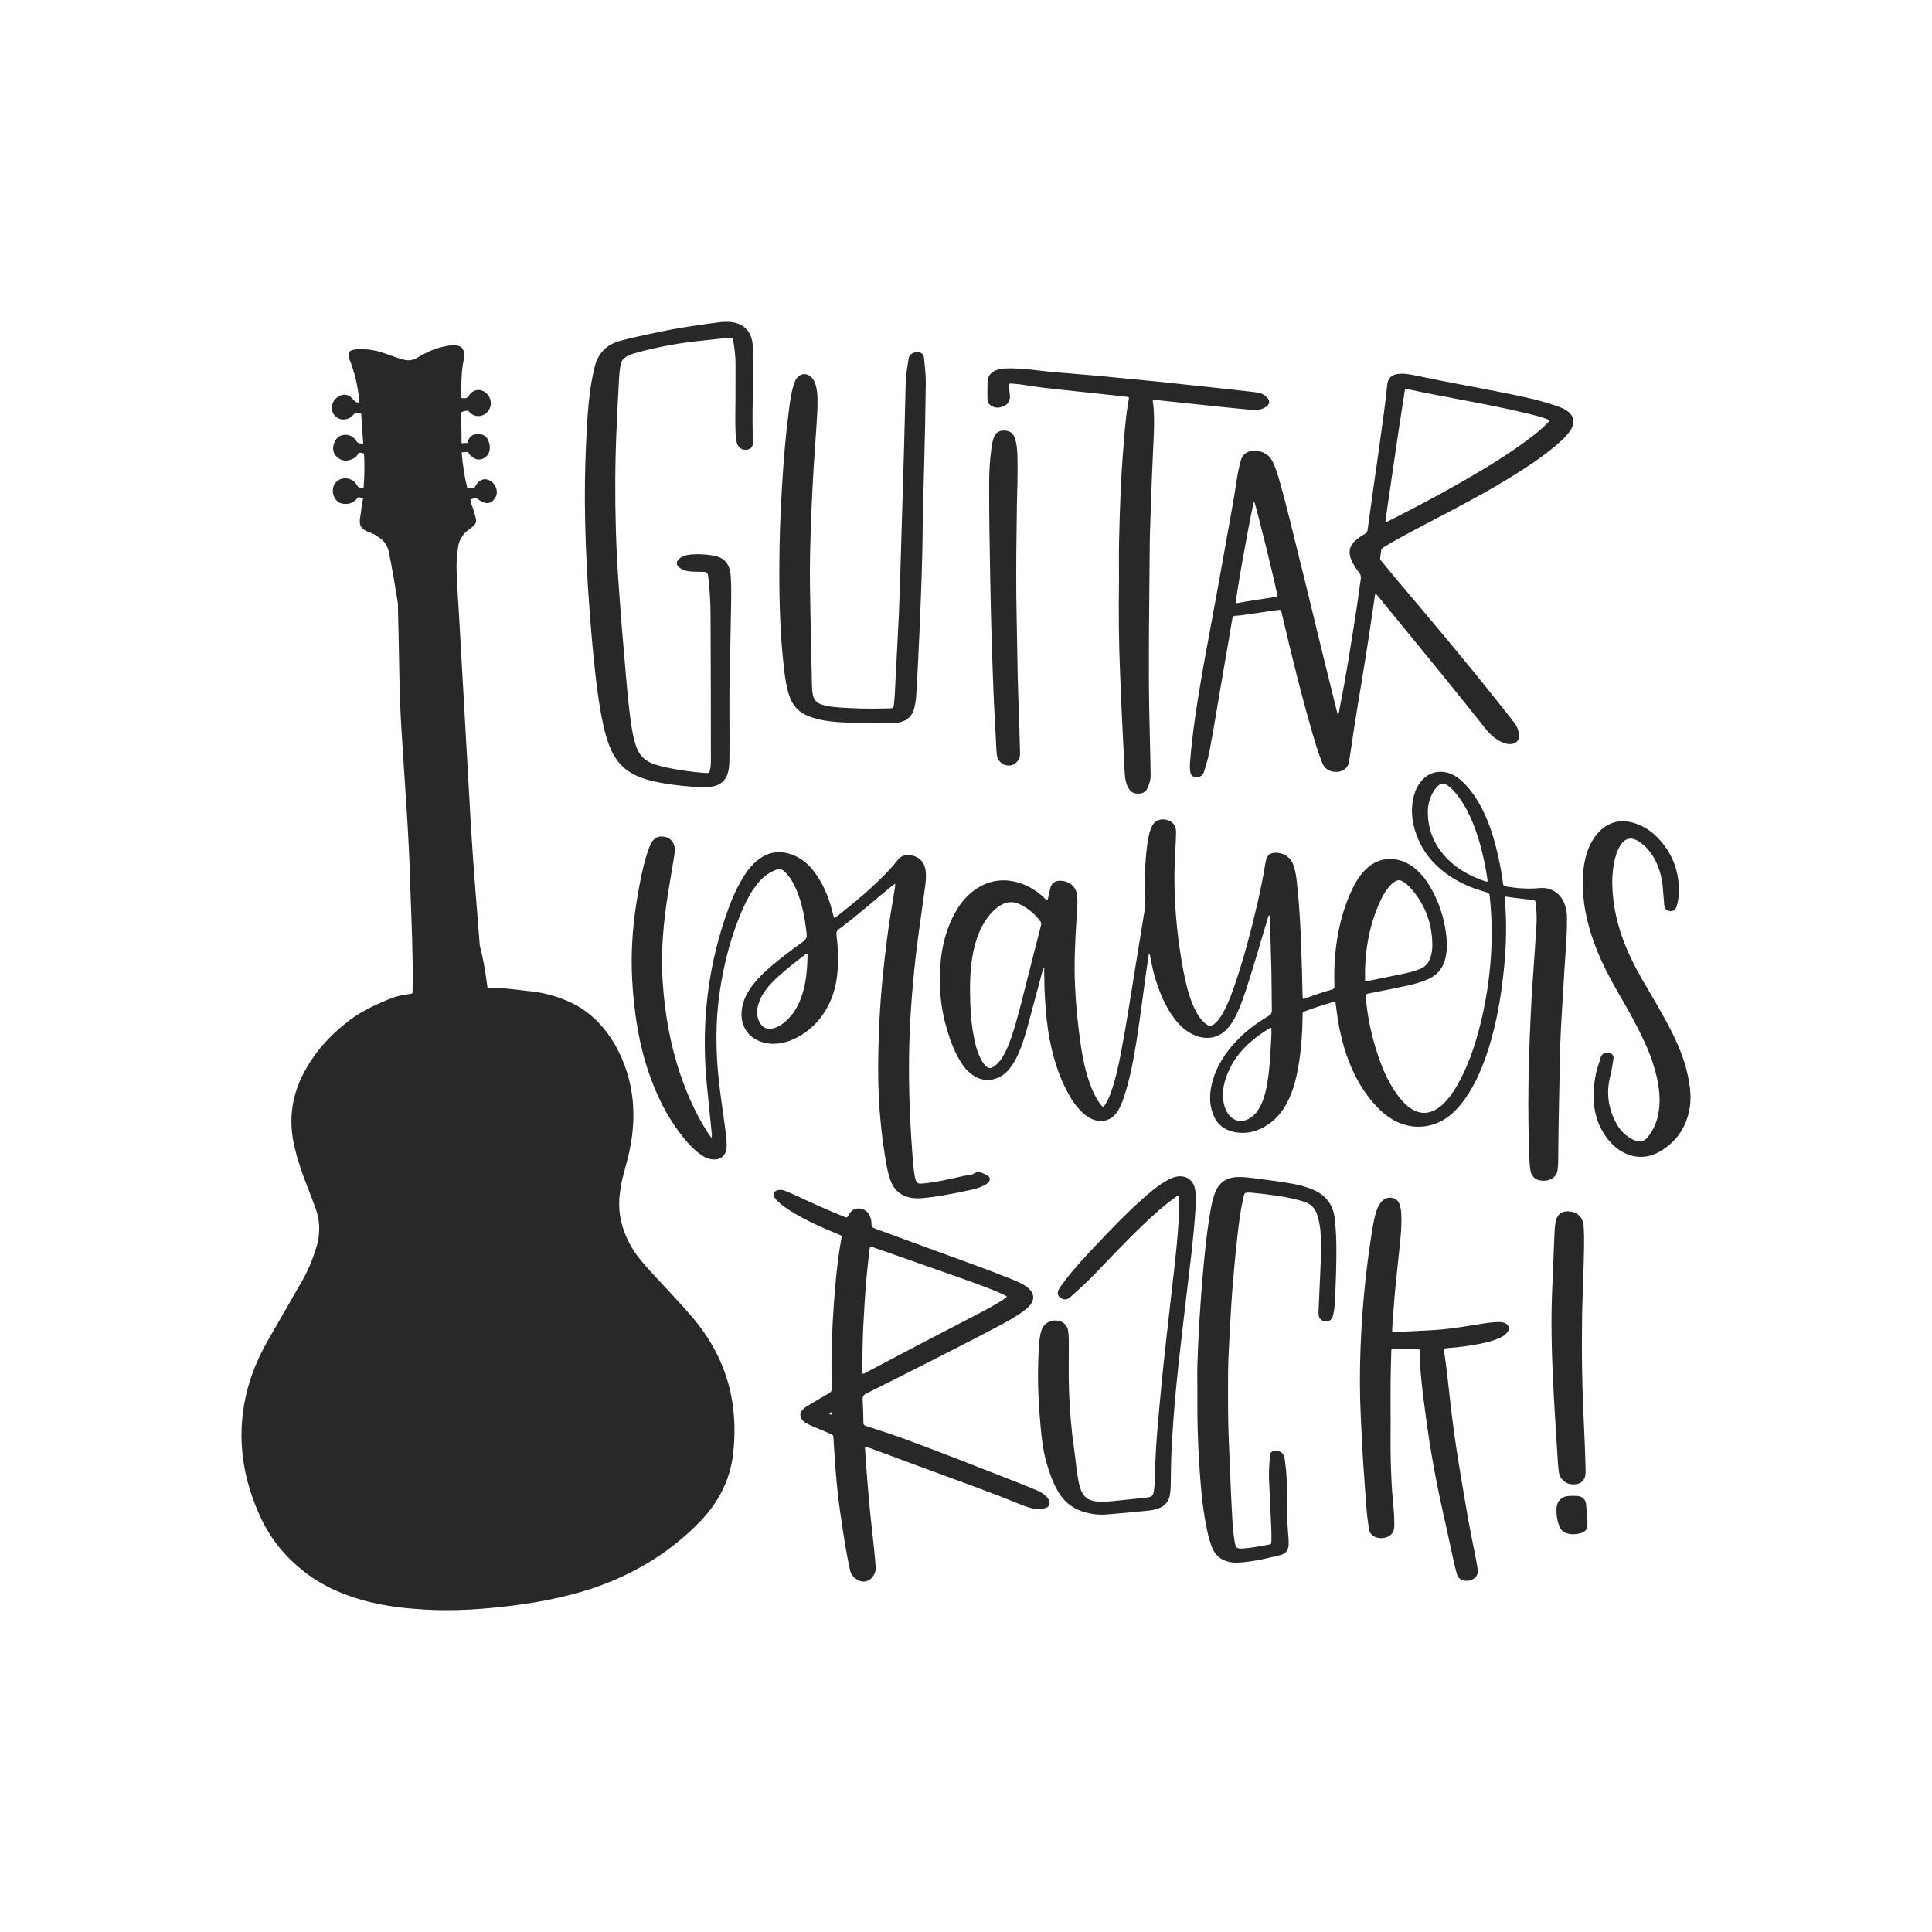 <?xml version="1.0" encoding="utf-8"?>
<!-- Generator: Adobe Illustrator 23.0.1, SVG Export Plug-In . SVG Version: 6.00 Build 0)  -->
<svg version="1.1" id="Calque_1" xmlns="http://www.w3.org/2000/svg" xmlns:xlink="http://www.w3.org/1999/xlink" x="0px" y="0px"
	 viewBox="0 0 432 432" style="enable-background:new 0 0 432 432;" xml:space="preserve">
<style type="text/css">
	.st0{fill:#282828;}
	.st1{fill:#BF9C63;}
	.st2{fill:#C74E26;}
	.st3{fill:#036838;}
	.st4{fill:#9E1D28;}
	.st5{fill:#B3C66B;}
	.st6{fill:#C9678F;}
	.st7{fill:#6B4319;}
	.st8{fill:#DEAC57;}
	.st9{fill:#BF762C;}
	.st10{fill:#FBD66C;}
	.st11{fill:#B0BA87;}
	.st12{fill:#F29188;}
	.st13{fill:#746357;}
	.st14{fill:#7E8C66;}
	.st15{fill:#6493A8;}
	.st16{fill:#362317;}
	.st17{fill:#544841;}
	.st18{fill:#162640;}
	.st19{fill:#8FB368;}
	.st20{fill:#F2ACA5;}
	.st21{fill:#B68C57;}
	.st22{fill:#D5A8B2;}
	.st23{fill:#B6C8A3;}
	.st24{fill:#E0D8D1;}
	.st25{fill:#3C628E;}
	.st26{fill:#C7D2D8;}
	.st27{fill:#7D95B2;}
	.st28{fill:#B4B4B4;}
	.st29{fill:#9EAE87;}
	.st30{fill:#634E42;}
	.st31{fill:#EBCCD2;}
	.st32{fill:none;}
	.st33{fill:#C78140;}
	.st34{fill:#C69C6D;}
	.st35{fill:#A67C52;}
	.st36{fill:#A67D52;}
	.st37{fill:#827270;}
	.st38{fill:#499E49;}
	.st39{fill:#FBB959;}
	.st40{fill:#4D4D4D;}
	.st41{fill:#BA2314;}
	.st42{fill:#EB9BAB;}
	.st43{fill:#ABB9CE;}
	.st44{fill:#6595AA;}
	.st45{fill:#3E6689;}
	.st46{fill:#C0864D;}
	.st47{fill:#333333;}
	.st48{fill:#B5CCD8;}
	.st49{fill:#A6C882;}
	.st50{fill:#5E9581;}
	.st51{fill:#E3691E;}
	.st52{fill:#C75C1A;}
	.st53{fill:#DD852D;}
	.st54{fill:#A29E35;}
	.st55{fill:#AA4A3A;}
	.st56{fill:#C1272D;}
	.st57{fill:#E6E6E6;}
	.st58{fill:#FBB03B;}
	.st59{fill:#DFEBF2;}
	.st60{fill:#C0BA63;}
</style>
<g>
	<g>
		<g>
			<path class="st0" d="M336.602,200.477c-0.18,0.28-0.108,0.515-0.09,0.737c0.4,5.008,0.307,10.013-0.184,15.007
				c-0.709,7.209-1.942,14.315-4.483,21.135c-1.262,3.386-2.839,6.613-5.106,9.461c-0.792,0.995-1.664,1.911-2.669,2.695
				c-3.75,2.922-8.624,3.232-12.707,0.796c-1.699-1.014-3.131-2.339-4.413-3.838c-2.408-2.813-4.144-6.012-5.45-9.456
				c-1.374-3.626-2.18-7.39-2.661-11.229c-0.074-0.593-0.154-1.186-0.228-1.758c-0.297-0.084-0.513,0.025-0.727,0.087
				c-1.99,0.577-3.963,1.209-5.903,1.939c-0.823,0.309-0.703,0.262-0.713,1.048c-0.052,4.007-0.335,7.994-1.054,11.943
				c-0.403,2.216-0.97,4.384-1.897,6.443c-1.046,2.324-2.477,4.358-4.591,5.834c-2.342,1.635-4.921,2.367-7.767,1.791
				c-2.32-0.469-3.939-1.831-4.757-4.07c-0.884-2.42-0.759-4.867-0.074-7.304c0.999-3.552,2.976-6.529,5.512-9.154
				c2.074-2.147,4.47-3.895,7.022-5.424c0.538-0.323,0.736-0.67,0.724-1.295c-0.055-2.793-0.026-5.587-0.089-8.38
				c-0.09-4.03-0.231-8.059-0.358-12.088c-0.008-0.245,0.059-0.518-0.176-0.767c-0.192,0.245-0.231,0.524-0.311,0.786
				c-1.665,5.449-3.182,10.943-4.991,16.349c-0.557,1.666-1.149,3.318-1.894,4.911c-0.514,1.1-1.121,2.142-1.903,3.076
				c-1.745,2.085-4.151,2.804-6.76,2.007c-1.728-0.528-3.136-1.552-4.351-2.861c-1.164-1.255-2.086-2.677-2.871-4.192
				c-1.751-3.38-2.81-6.984-3.48-10.715c-0.045-0.25-0.025-0.52-0.294-0.808c-0.192,1.265-0.383,2.459-0.552,3.656
				c-0.761,5.387-1.397,10.791-2.27,16.161c-0.702,4.319-1.491,8.622-2.93,12.773c-0.312,0.899-0.676,1.775-1.174,2.59
				c-1.314,2.153-3.597,2.858-5.902,1.817c-1.015-0.458-1.85-1.161-2.602-1.967c-1.389-1.489-2.415-3.221-3.31-5.034
				c-1.655-3.354-2.696-6.909-3.425-10.563c-0.615-3.083-0.889-6.206-1.082-9.34c-0.14-2.272-0.156-4.545-0.187-6.828
				c-0.318,0.032-0.268,0.285-0.314,0.457c-1.149,4.28-2.281,8.565-3.444,12.841c-0.552,2.028-1.189,4.031-2.05,5.954
				c-0.531,1.187-1.146,2.325-1.984,3.328c-0.969,1.157-2.143,2.004-3.645,2.319c-1.776,0.372-3.367-0.068-4.795-1.147
				c-1.121-0.847-1.96-1.943-2.665-3.143c-1.366-2.325-2.268-4.838-2.997-7.425c-1.256-4.456-1.66-8.999-1.336-13.599
				c0.266-3.786,1.074-7.458,2.764-10.891c1.159-2.353,2.637-4.466,4.782-6.034c3.272-2.392,6.833-2.858,10.64-1.52
				c1.876,0.659,3.497,1.739,4.959,3.074c0.23,0.21,0.414,0.479,0.724,0.618c0.215-0.144,0.225-0.381,0.273-0.593
				c0.134-0.589,0.266-1.178,0.384-1.77c0.29-1.447,1.055-2.051,2.542-1.97c1.484,0.08,3.311,1.063,3.53,3.275
				c0.183,1.851-0.03,3.682-0.147,5.518c-0.309,4.858-0.539,9.714-0.324,14.587c0.197,4.463,0.64,8.898,1.288,13.314
				c0.46,3.137,1.11,6.232,2.24,9.209c0.441,1.161,0.978,2.274,1.642,3.323c0.2,0.316,0.415,0.625,0.654,0.911
				c0.423,0.506,0.51,0.501,0.882-0.043c0.573-0.838,0.963-1.768,1.304-2.718c1.024-2.853,1.667-5.806,2.239-8.774
				c1.259-6.53,2.229-13.108,3.308-19.669c0.659-4.005,1.293-8.013,1.956-12.017c0.1-0.601,0.149-1.198,0.131-1.804
				c-0.072-2.419-0.111-4.839,0.007-7.256c0.128-2.616,0.303-5.23,0.827-7.806c0.161-0.792,0.377-1.569,0.744-2.292
				c0.611-1.203,1.797-1.713,3.213-1.399c1.302,0.289,2.136,1.227,2.152,2.552c0.015,1.179-0.063,2.36-0.11,3.539
				c-0.079,1.985-0.223,3.97-0.239,5.955c-0.054,6.608,0.514,13.168,1.63,19.682c0.448,2.612,0.95,5.208,1.767,7.733
				c0.409,1.262,0.915,2.485,1.555,3.648c0.503,0.915,1.103,1.76,1.918,2.425c0.83,0.677,1.408,0.664,2.224-0.03
				c0.668-0.567,1.145-1.289,1.584-2.036c1.011-1.721,1.75-3.564,2.414-5.438c2.188-6.166,3.859-12.48,5.348-18.844
				c0.754-3.222,1.404-6.464,1.94-9.73c0.26-1.588,1.092-2.235,2.707-2.061c1.69,0.181,2.885,1.07,3.489,2.688
				c0.498,1.334,0.671,2.738,0.823,4.139c0.509,4.667,0.775,9.351,0.936,14.043c0.13,3.769,0.252,7.539,0.322,11.31
				c0.003,0.143,0.022,0.285,0.033,0.413c0.227,0.142,0.405,0.015,0.588-0.053c1.942-0.722,3.895-1.416,5.896-1.957
				c0.477-0.129,0.621-0.349,0.603-0.847c-0.133-3.577,0.05-7.138,0.638-10.672c0.626-3.765,1.649-7.412,3.299-10.865
				c0.748-1.565,1.631-3.046,2.852-4.3c1.746-1.793,3.838-2.71,6.366-2.486c1.835,0.162,3.438,0.897,4.849,2.066
				c1.624,1.345,2.831,3.028,3.823,4.86c1.962,3.621,3.059,7.502,3.304,11.615c0.072,1.213-0.053,2.417-0.321,3.602
				c-0.482,2.133-1.714,3.674-3.699,4.604c-1.601,0.75-3.297,1.204-5.015,1.569c-2.758,0.587-5.52,1.15-8.289,1.682
				c-0.943,0.181-0.845,0.25-0.777,1.072c0.311,3.772,1.058,7.46,2.153,11.08c0.861,2.844,1.902,5.614,3.372,8.208
				c0.755,1.332,1.622,2.584,2.641,3.729c0.655,0.736,1.393,1.375,2.245,1.875c1.715,1.005,3.443,1.011,5.17,0.043
				c1.227-0.687,2.201-1.665,3.054-2.766c1.33-1.716,2.376-3.602,3.285-5.567c2.005-4.334,3.32-8.889,4.313-13.544
				c0.908-4.256,1.492-8.558,1.755-12.903c0.263-4.35,0.144-8.69-0.31-13.024c-0.051-0.489-0.24-0.684-0.698-0.804
				c-2.717-0.713-5.295-1.771-7.678-3.267c-4.021-2.525-6.92-5.955-8.313-10.547c-0.774-2.551-0.96-5.143-0.263-7.75
				c0.285-1.065,0.732-2.059,1.387-2.954c1.617-2.21,4.187-2.975,6.747-2.005c1.125,0.426,2.074,1.118,2.921,1.958
				c1.819,1.805,3.202,3.918,4.341,6.199c1.736,3.477,2.78,7.183,3.596,10.962c0.371,1.716,0.683,3.443,0.912,5.185
				c0.108,0.818,0.118,0.832,0.918,0.965c2.396,0.398,4.806,0.556,7.229,0.325c2.532-0.242,4.688,1.059,5.601,3.422
				c0.376,0.975,0.57,1.989,0.584,3.037c0.036,2.68-0.128,5.351-0.322,8.021c-0.162,2.238-0.293,4.477-0.429,6.717
				c-0.208,3.446-0.426,6.891-0.606,10.338c-0.105,2.012-0.169,4.027-0.208,6.042c-0.151,7.688-0.351,15.375-0.391,23.064
				c-0.004,0.779-0.048,1.553-0.135,2.327c-0.114,1.007-0.647,1.697-1.553,2.122c-0.787,0.37-1.612,0.437-2.448,0.261
				c-1.199-0.251-1.86-1.005-2.076-2.243c-0.243-1.397-0.223-2.813-0.278-4.218c-0.275-6.938-0.242-13.878-0.037-20.817
				c0.096-3.251,0.221-6.502,0.377-9.751c0.139-2.902,0.297-5.803,0.519-8.7c0.299-3.901,0.524-7.806,0.773-11.71
				c0.099-1.557-0.029-3.106-0.177-4.655c-0.036-0.383-0.2-0.551-0.586-0.592c-1.431-0.154-2.86-0.327-4.288-0.503
				C337.865,200.667,337.22,200.565,336.602,200.477z M216.903,221.62c0.019,3.199,0.167,6.388,0.72,9.545
				c0.334,1.904,0.77,3.779,1.642,5.523c0.337,0.674,0.739,1.3,1.311,1.805c0.417,0.368,0.861,0.425,1.352,0.166
				c0.36-0.189,0.68-0.432,0.973-0.711c0.654-0.621,1.159-1.355,1.591-2.14c0.739-1.341,1.287-2.764,1.768-4.213
				c1.189-3.581,2.066-7.248,2.997-10.9c1.159-4.544,2.308-9.091,3.473-13.633c0.106-0.412,0.138-0.757-0.149-1.127
				c-1.255-1.624-2.774-2.91-4.645-3.774c-1.451-0.67-2.841-0.559-4.202,0.256c-1.132,0.678-2.037,1.592-2.82,2.637
				c-1.418,1.894-2.336,4.024-2.938,6.297C217.087,214.717,216.886,218.158,216.903,221.62z M305.295,219.4
				c0.164-0.008,0.309,0.002,0.447-0.026c2.677-0.543,5.353-1.087,8.028-1.639c1.268-0.262,2.523-0.567,3.727-1.06
				c1.199-0.491,1.974-1.355,2.359-2.583c0.277-0.885,0.422-1.794,0.419-2.718c-0.015-4.893-1.621-9.186-4.892-12.839
				c-0.5-0.559-1.077-1.035-1.719-1.432c-0.608-0.376-1.187-0.351-1.78,0.028c-0.566,0.362-1.031,0.829-1.447,1.347
				c-0.744,0.925-1.32,1.955-1.814,3.029c-2.561,5.572-3.507,11.46-3.402,17.55C305.223,219.165,305.267,219.274,305.295,219.4z
				 M332.574,197.091c0.112-0.125,0.05-0.266,0.03-0.404c-0.629-4.248-1.596-8.411-3.166-12.418
				c-0.811-2.069-1.81-4.039-3.115-5.844c-0.625-0.864-1.29-1.693-2.1-2.394c-1.354-1.172-2.211-1.076-3.305,0.368
				c-0.314,0.414-0.577,0.859-0.796,1.33c-0.54,1.162-0.84,2.39-0.851,3.668c-0.034,3.916,1.3,7.322,3.942,10.2
				c2.455,2.674,5.544,4.343,8.944,5.49C332.291,197.13,332.432,197.171,332.574,197.091z M284.289,229.835
				c-0.294-0.033-0.425,0.095-0.567,0.181c-1.597,0.978-3.117,2.063-4.499,3.331c-2.241,2.056-3.956,4.473-4.989,7.347
				c-0.569,1.584-0.895,3.213-0.747,4.906c0.109,1.247,0.411,2.438,1.146,3.48c1.102,1.562,2.863,1.987,4.564,1.108
				c0.702-0.363,1.28-0.871,1.76-1.495c0.655-0.852,1.125-1.799,1.487-2.807c0.823-2.293,1.123-4.687,1.372-7.09
				c0.249-2.403,0.308-4.819,0.468-7.227C284.322,231.001,284.289,230.429,284.289,229.835z"/>
			<path class="st0" d="M200.139,197.586c-0.33,0.25-0.583,0.429-0.822,0.625c-3.485,2.835-6.846,5.82-10.417,8.55
				c-0.389,0.297-0.75,0.642-1.172,0.883c-0.652,0.373-0.769,0.88-0.673,1.586c0.295,2.172,0.368,4.361,0.298,6.551
				c-0.086,2.665-0.5,5.27-1.544,7.744c-1.604,3.8-4.169,6.731-7.876,8.603c-1.588,0.802-3.271,1.263-5.064,1.265
				c-0.961,0.001-1.89-0.168-2.791-0.493c-3.178-1.145-4.591-3.948-4.214-7.106c0.257-2.152,1.245-3.993,2.555-5.677
				c1.137-1.461,2.474-2.73,3.874-3.933c2.317-1.991,4.757-3.828,7.238-5.605c0.683-0.489,0.934-0.95,0.835-1.835
				c-0.326-2.9-0.806-5.755-1.798-8.508c-0.548-1.522-1.19-3.005-2.191-4.29c-1.382-1.776-1.97-2.057-4.163-0.836
				c-1.538,0.856-2.679,2.165-3.673,3.598c-1.205,1.736-2.102,3.638-2.911,5.579c-2.341,5.611-3.804,11.461-4.692,17.464
				c-0.98,6.624-0.918,13.255-0.203,19.898c0.361,3.35,0.882,6.677,1.329,10.014c0.206,1.539,0.44,3.076,0.421,4.637
				c-0.025,2.077-1.378,3.211-3.453,2.91c-0.822-0.119-1.535-0.475-2.203-0.937c-1.265-0.875-2.347-1.947-3.343-3.111
				c-3.545-4.143-6.063-8.866-7.941-13.962c-1.721-4.669-2.806-9.482-3.464-14.404c-0.555-4.144-0.856-8.302-0.827-12.485
				c0.035-4.995,0.584-9.938,1.458-14.849c0.519-2.918,1.088-5.827,1.997-8.655c0.247-0.767,0.509-1.531,0.889-2.244
				c0.653-1.228,1.59-1.695,2.921-1.472c1.292,0.216,2.159,1.103,2.337,2.422c0.114,0.84-0.071,1.665-0.2,2.487
				c-0.549,3.496-1.202,6.975-1.691,10.482c-0.798,5.72-1.162,11.456-0.775,17.225c0.482,7.183,1.741,14.223,4.114,21.033
				c1.509,4.332,3.379,8.505,5.868,12.379c0.26,0.405,0.54,0.797,0.895,1.318c0.143-0.386,0.114-0.636,0.09-0.873
				c-0.355-3.58-0.716-7.159-1.076-10.738c-1.397-13.892,0.167-27.412,5.105-40.504c0.876-2.322,1.956-4.547,3.293-6.642
				c0.811-1.271,1.768-2.414,2.953-3.358c2.373-1.891,4.987-2.245,7.796-1.179c1.936,0.735,3.476,2.017,4.729,3.646
				c1.98,2.574,3.214,5.503,4.052,8.616c0.163,0.604,0.309,1.213,0.452,1.778c0.231,0.097,0.337-0.019,0.444-0.102
				c4.275-3.33,8.437-6.789,12.129-10.775c0.567-0.612,1.108-1.252,1.611-1.917c0.913-1.206,2.134-1.418,3.478-1.053
				c1.591,0.432,2.53,1.505,2.817,3.151c0.227,1.301,0.07,2.593-0.098,3.872c-0.565,4.308-1.224,8.603-1.773,12.913
				c-0.469,3.682-0.829,7.377-1.135,11.077c-0.617,7.469-0.81,14.949-0.609,22.437c0.107,3.998,0.301,7.995,0.592,11.986
				c0.144,1.981,0.248,3.963,0.562,5.927c0.069,0.428,0.185,0.841,0.318,1.253c0.166,0.516,0.5,0.729,1.036,0.712
				c1.04-0.032,2.06-0.221,3.084-0.372c2.821-0.416,5.564-1.223,8.378-1.676c0.111-0.018,0.233-0.047,0.322-0.111
				c1.221-0.886,2.26-0.126,3.271,0.423c0.563,0.305,0.546,1.006,0.094,1.493c-0.239,0.258-0.552,0.41-0.854,0.578
				c-1.304,0.728-2.748,1.008-4.186,1.304c-3.242,0.667-6.483,1.333-9.791,1.607c-0.928,0.077-1.844,0.048-2.749-0.15
				c-1.935-0.422-3.313-1.532-4.099-3.364c-0.63-1.468-0.929-3.023-1.196-4.583c-0.829-4.827-1.368-9.685-1.611-14.578
				c-0.219-4.405-0.16-8.807-0.009-13.211c0.065-1.899,0.137-3.798,0.254-5.694c0.227-3.676,0.547-7.344,0.954-11.005
				c0.363-3.261,0.773-6.515,1.262-9.758c0.347-2.304,0.741-4.601,1.119-6.9C200.128,198.353,200.222,198.048,200.139,197.586z
				 M180.589,213.216c-0.375,0.037-0.513,0.196-0.669,0.315c-1.579,1.205-3.141,2.433-4.651,3.725
				c-1.117,0.955-2.212,1.934-3.187,3.036c-1.155,1.306-2.102,2.733-2.565,4.445c-0.343,1.269-0.324,2.508,0.251,3.701
				c0.678,1.408,1.889,1.923,3.36,1.441c1.115-0.366,2.058-1.022,2.896-1.831c1.415-1.366,2.38-3.016,3.063-4.849
				c0.812-2.176,1.18-4.441,1.359-6.742C180.528,215.403,180.542,214.343,180.589,213.216z"/>
			<path class="st0" d="M360.504,197.652c0.102,4.892,1.192,9.571,3.062,14.081c1.182,2.85,2.619,5.569,4.179,8.228
				c2.126,3.623,4.297,7.223,6.166,10.99c1.5,3.024,2.773,6.137,3.474,9.454c0.502,2.374,0.827,4.773,0.45,7.197
				c-0.685,4.401-2.975,7.783-6.833,9.961c-4.092,2.31-8.34,0.763-10.94-2.19c-2.352-2.672-3.573-5.863-3.71-9.454
				c-0.087-2.263,0.147-4.478,0.707-6.67c0.235-0.919,0.604-1.792,0.816-2.723c0.219-0.96,1.3-1.389,2.217-1.004
				c0.52,0.218,0.788,0.593,0.686,1.154c-0.226,1.244-0.336,2.506-0.667,3.735c-1.057,3.921-0.525,7.638,1.516,11.145
				c0.757,1.301,1.806,2.308,3.103,3.055c0.346,0.199,0.725,0.357,1.107,0.475c0.965,0.299,1.795,0.123,2.482-0.69
				c1.476-1.748,2.28-3.771,2.6-6.017c0.46-3.234-0.087-6.362-0.958-9.458c-0.578-2.055-1.353-4.034-2.255-5.968
				c-1.326-2.844-2.776-5.622-4.351-8.338c-2.165-3.734-4.333-7.474-5.998-11.467c-2.031-4.87-3.364-9.909-3.443-15.229
				c-0.038-2.61,0.209-5.172,1.075-7.652c0.421-1.205,1.01-2.32,1.77-3.344c2.212-2.983,5.322-3.976,8.858-2.823
				c2.222,0.725,4.054,2.048,5.581,3.784c3.014,3.425,4.394,7.44,4.171,11.994c-0.045,0.918-0.173,1.834-0.448,2.719
				c-0.262,0.844-0.717,1.176-1.501,1.117c-0.762-0.058-1.209-0.494-1.291-1.355c-0.134-1.403-0.203-2.813-0.35-4.215
				c-0.218-2.077-0.751-4.072-1.729-5.931c-0.705-1.34-1.619-2.516-2.794-3.478c-2.416-1.979-4.189-1.558-5.475,1.304
				c-0.571,1.271-0.856,2.623-1.046,3.994C360.57,195.231,360.488,196.437,360.504,197.652z"/>
		</g>
		<g>
			<path class="st0" d="M307.521,132.638c-0.175,1.163-0.324,2.125-0.463,3.088c-0.998,6.892-2.08,13.77-3.24,20.637
				c-0.782,4.625-1.451,9.268-2.154,13.906c-0.227,1.501-1.497,2.45-3.203,2.325c-1.407-0.103-2.353-0.822-2.86-2.14
				c-0.775-2.016-1.428-4.072-2.032-6.144c-2.609-8.952-4.821-18.006-6.939-27.084c-0.033-0.14-0.088-0.277-0.102-0.419
				c-0.043-0.433-0.296-0.481-0.666-0.427c-2.107,0.308-4.218,0.589-6.323,0.907c-1.11,0.168-2.219,0.351-3.34,0.404
				c-0.442,0.021-0.575,0.192-0.644,0.604c-0.67,4.002-1.346,8.003-2.049,11.998c-1.048,5.951-1.957,11.927-3.102,17.861
				c-0.289,1.498-0.713,2.964-1.181,4.417c-0.218,0.677-0.65,1.064-1.335,1.192c-0.918,0.173-1.611-0.282-1.746-1.204
				c-0.117-0.8-0.084-1.612-0.02-2.415c0.257-3.214,0.636-6.415,1.094-9.607c1.429-9.945,3.424-19.79,5.195-29.675
				c1.157-6.457,2.331-12.912,3.466-19.373c0.423-2.408,0.674-4.845,1.242-7.228c0.093-0.392,0.214-0.777,0.307-1.168
				c0.42-1.767,1.746-2.343,3.205-2.295c1.846,0.061,3.246,0.908,4.036,2.628c0.699,1.522,1.164,3.127,1.618,4.733
				c1.455,5.15,2.669,10.363,3.971,15.553c1.896,7.562,3.699,15.147,5.551,22.719c1.018,4.164,2.056,8.322,3.087,12.483
				c0.069,0.277,0.151,0.55,0.25,0.907c0.348-0.547,0.331-1.104,0.435-1.619c1.482-7.394,2.631-14.845,3.777-22.296
				c0.328-2.133,0.593-4.276,0.912-6.41c0.086-0.578-0.009-1.043-0.387-1.511c-0.634-0.783-1.18-1.635-1.609-2.552
				c-0.912-1.953-0.561-3.48,1.107-4.833c0.56-0.454,1.159-0.857,1.789-1.205c0.388-0.214,0.579-0.496,0.639-0.942
				c0.402-3.024,0.82-6.045,1.246-9.066c0.478-3.391,0.997-6.776,1.446-10.17c0.577-4.364,1.264-8.714,1.679-13.099
				c0.143-1.514,0.938-2.333,2.467-2.505c1.425-0.16,2.814,0.124,4.193,0.417c6.389,1.359,12.825,2.482,19.229,3.767
				c4.006,0.804,8.015,1.605,11.889,2.944c0.789,0.273,1.575,0.556,2.281,1.018c1.735,1.137,2.068,2.709,0.935,4.444
				c-0.635,0.972-1.445,1.794-2.303,2.565c-2.535,2.277-5.302,4.247-8.156,6.097c-5.611,3.636-11.47,6.84-17.392,9.935
				c-3.878,2.027-7.759,4.048-11.584,6.172c-0.805,0.447-1.587,0.936-2.376,1.41c-0.252,0.151-0.472,0.331-0.516,0.652
				c-0.078,0.57-0.162,1.139-0.242,1.709c-0.051,0.363,0.204,0.591,0.398,0.829c1.071,1.318,2.14,2.639,3.237,3.935
				c7.772,9.188,15.528,18.389,22.999,27.826c1.144,1.444,2.309,2.871,3.41,4.349c0.683,0.918,1.016,1.913,0.988,3.049
				c-0.016,0.662-0.352,1.177-1.029,1.454c-0.856,0.35-1.675,0.196-2.511-0.136c-1.664-0.66-2.901-1.818-3.995-3.192
				c-3.048-3.83-6.099-7.658-9.186-11.456c-4.939-6.076-9.909-12.128-14.867-18.189C307.921,133.06,307.78,132.92,307.521,132.638z
				 M309.766,116.72c0.339,0.028,0.498-0.111,0.674-0.2c5.649-2.86,11.255-5.8,16.743-8.961c5.115-2.947,10.166-5.994,14.878-9.567
				c1.377-1.044,2.728-2.121,3.934-3.365c0.6-0.618,0.59-0.658-0.19-0.948c-1.161-0.432-2.357-0.748-3.559-1.044
				c-9.083-2.24-18.338-3.64-27.476-5.61c-0.447-0.096-0.613-0.001-0.682,0.461c-0.43,2.873-0.901,5.74-1.328,8.613
				c-0.799,5.377-1.579,10.757-2.363,16.137C310.182,113.712,309.981,115.191,309.766,116.72z M285.661,133.408
				c-0.147-1.538-4.832-20.549-5.24-21.31c-0.51,1.263-4.213,21.818-4.093,22.806C279.428,134.311,282.555,133.913,285.661,133.408z
				"/>
			<path class="st0" d="M163.191,150.664c-0.207,5.854-0.002,12.422-0.085,18.988c-0.01,0.777-0.042,1.551-0.165,2.323
				c-0.374,2.353-1.647,3.601-4.002,3.975c-1.357,0.215-2.701,0.083-4.049-0.026c-3.159-0.255-6.303-0.616-9.387-1.378
				c-1.148-0.284-2.258-0.672-3.335-1.169c-2.342-1.08-4.062-2.787-5.221-5.078c-0.983-1.942-1.56-4.02-2.032-6.13
				c-0.836-3.74-1.345-7.53-1.776-11.335c-0.561-4.946-0.97-9.906-1.343-14.868c-0.494-6.576-0.828-13.161-0.964-19.755
				c-0.116-5.617-0.043-11.231,0.209-16.843c0.138-3.079,0.303-6.154,0.591-9.222c0.255-2.724,0.679-5.417,1.336-8.082
				c0.765-3.105,2.649-5.003,5.703-5.849c2.749-0.761,5.545-1.303,8.329-1.905c4.421-0.955,8.892-1.605,13.374-2.187
				c1.025-0.133,2.057-0.226,3.101-0.108c2.665,0.3,4.378,1.909,4.765,4.558c0.1,0.682,0.162,1.374,0.182,2.063
				c0.094,3.226,0.035,6.451-0.074,9.675c-0.112,3.312-0.087,6.623-0.037,9.935c0.005,0.317,0.02,0.634,0.004,0.95
				c-0.04,0.75-0.32,1.091-1.033,1.291c-1.157,0.325-2.21-0.275-2.517-1.452c-0.197-0.755-0.267-1.531-0.295-2.308
				c-0.091-2.505-0.035-5.011-0.017-7.516c0.018-2.506,0.027-5.011,0.017-7.517c-0.007-1.614-0.12-3.229-0.402-4.816
				c-0.279-1.572-0.099-1.432-1.671-1.294c-1.52,0.133-3.032,0.341-4.551,0.486c-4.247,0.405-8.452,1.062-12.602,2.051
				c-1.119,0.267-2.233,0.56-3.342,0.867c-0.666,0.185-1.308,0.443-1.908,0.795c-0.601,0.352-0.984,0.849-1.153,1.54
				c-0.282,1.155-0.358,2.336-0.425,3.51c-0.217,3.795-0.397,7.592-0.565,11.389c-0.326,7.398-0.354,14.799-0.139,22.2
				c0.139,4.778,0.391,9.551,0.771,14.317c0.21,2.639,0.376,5.282,0.592,7.921c0.31,3.784,0.658,7.564,0.969,11.348
				c0.238,2.897,0.529,5.787,0.917,8.667c0.246,1.825,0.514,3.648,1.032,5.422c0.186,0.637,0.413,1.257,0.719,1.848
				c0.696,1.342,1.782,2.239,3.178,2.777c1.376,0.53,2.807,0.849,4.252,1.118c2.35,0.437,4.714,0.798,7.098,0.958
				c1.346,0.09,1.378,0.326,1.648-1.391c0.076-0.48,0.071-0.977,0.071-1.466c-0.016-10.801-0.009-21.602-0.077-32.402
				c-0.017-2.731-0.162-5.467-0.473-8.187c-0.003-0.029-0.006-0.057-0.009-0.086c-0.169-1.37-0.192-1.393-1.599-1.403
				c-0.95-0.007-1.9-0.011-2.846-0.132c-0.763-0.097-1.455-0.36-2.054-0.833c-0.747-0.59-0.757-1.361-0.022-1.967
				c0.566-0.466,1.227-0.747,1.955-0.855c1.813-0.269,3.635-0.158,5.423,0.103c2.717,0.396,3.951,1.858,4.138,4.695
				c0.127,1.926,0.129,3.857,0.094,5.787C163.396,139.76,163.299,144.856,163.191,150.664z"/>
			<path class="st0" d="M206.324,116.755c-0.062,9.241-0.406,16.721-0.714,24.202c-0.198,4.805-0.436,9.608-0.73,14.408
				c-0.065,1.063-0.21,2.119-0.497,3.151c-0.421,1.514-1.386,2.486-2.898,2.916c-0.696,0.198-1.407,0.317-2.13,0.306
				c-3.513-0.053-7.028-0.065-10.538-0.196c-2.27-0.085-4.539-0.314-6.736-0.969c-0.468-0.14-0.932-0.299-1.386-0.478
				c-2.051-0.811-3.431-2.261-4.147-4.352c-0.647-1.891-0.963-3.85-1.198-5.823c-1.082-9.057-1.176-18.153-1.045-27.257
				c0.068-4.723,0.296-9.441,0.571-14.155c0.329-5.633,0.807-11.255,1.534-16.851c0.233-1.796,0.469-3.596,0.982-5.343
				c0.147-0.499,0.322-0.985,0.57-1.442c0.786-1.444,2.477-1.631,3.582-0.391c0.449,0.504,0.712,1.114,0.888,1.758
				c0.268,0.979,0.349,1.981,0.365,2.992c0.034,2.105-0.125,4.202-0.255,6.3c-0.197,3.161-0.445,6.318-0.635,9.479
				c-0.373,6.209-0.625,12.423-0.767,18.642c-0.106,4.639-0.004,9.273,0.082,13.909c0.096,5.183,0.22,10.365,0.328,15.548
				c0.016,0.75,0.069,1.495,0.207,2.233c0.196,1.052,0.778,1.762,1.798,2.127c0.985,0.353,2.005,0.534,3.036,0.628
				c4.049,0.368,8.107,0.418,12.169,0.302c0.144-0.004,0.288-0.032,0.431-0.026c0.44,0.017,0.621-0.24,0.663-0.628
				c0.078-0.715,0.169-1.43,0.207-2.148c0.194-3.623,0.355-7.247,0.56-10.87c0.271-4.773,0.473-9.549,0.623-14.327
				c0.307-9.729,0.594-19.459,0.872-29.189c0.147-5.153,0.257-10.307,0.388-15.46c0.048-1.876,0.39-3.719,0.659-5.569
				c0.211-1.45,2.1-1.707,2.884-1.195c0.371,0.242,0.52,0.599,0.56,1.019c0.175,1.861,0.423,3.712,0.4,5.591
				c-0.076,6.077-0.187,12.152-0.36,18.227C206.508,108.717,206.402,113.612,206.324,116.755z"/>
			<path class="st0" d="M250.212,129.42c0-2.765-0.044-5.53,0.011-8.293c0.073-3.655,0.193-7.309,0.348-10.961
				c0.123-2.902,0.285-5.804,0.511-8.699c0.296-3.783,0.541-7.574,1.162-11.324c0.042-0.255,0.105-0.507,0.148-0.762
				c0.09-0.539,0.065-0.593-0.489-0.662c-1.114-0.139-2.23-0.256-3.346-0.376c-4.979-0.533-9.961-1.047-14.937-1.605
				c-1.743-0.196-3.474-0.506-5.212-0.748c-0.684-0.095-1.372-0.163-2.061-0.211c-0.738-0.051-0.774-0.008-0.719,0.763
				c0.047,0.66,0.13,1.317,0.182,1.977c0.084,1.074-0.393,1.849-1.35,2.291c-0.997,0.461-2.01,0.503-2.954-0.156
				c-0.45-0.314-0.691-0.787-0.696-1.332c-0.013-1.382-0.055-2.767,0.031-4.144c0.073-1.167,0.794-1.944,1.865-2.383
				c0.757-0.31,1.557-0.389,2.368-0.412c2.34-0.068,4.661,0.163,6.976,0.444c2.802,0.34,5.615,0.553,8.426,0.778
				c3.701,0.296,7.397,0.653,11.091,1.02c2.52,0.251,5.044,0.474,7.563,0.733c3.493,0.36,6.983,0.739,10.474,1.115
				c2.947,0.317,5.894,0.638,8.84,0.966c0.943,0.105,1.887,0.218,2.825,0.36c0.759,0.115,1.419,0.469,1.978,0.993
				c0.802,0.752,0.721,1.628-0.216,2.218c-0.618,0.389-1.295,0.611-2.037,0.63c-1.387,0.036-2.76-0.152-4.133-0.28
				c-3.094-0.289-6.184-0.632-9.275-0.956c-3.034-0.318-6.067-0.641-9.101-0.962c-0.086-0.009-0.171-0.025-0.256-0.039
				c-0.396-0.07-0.528,0.104-0.453,0.481c0.174,0.879,0.209,1.772,0.245,2.664c0.105,2.621-0.046,5.237-0.176,7.853
				c-0.101,2.04-0.189,4.082-0.266,6.123c-0.155,4.17-0.31,8.341-0.442,12.512c-0.055,1.755-0.057,3.513-0.071,5.269
				c-0.097,11.346-0.281,22.692-0.1,34.038c0.079,4.98,0.253,9.959,0.321,14.94c0.015,1.119-0.31,2.099-0.756,3.059
				c-0.397,0.855-1.214,1.117-2.09,1.117c-0.881,0-1.572-0.326-2.065-1.153c-0.89-1.491-0.862-3.141-0.953-4.765
				c-0.227-4.081-0.388-8.165-0.602-12.247c-0.145-2.76-0.226-5.522-0.349-8.282C250.154,143.815,250.111,136.618,250.212,129.42z"
				/>
			<path class="st0" d="M227.254,133.46c0.123,7.212,0.198,12.653,0.316,18.093c0.069,3.194,0.211,6.387,0.313,9.58
				c0.072,2.273,0.137,4.546,0.192,6.82c0.013,0.514,0.064,1.033-0.146,1.533c-0.506,1.201-1.493,1.814-2.724,1.671
				c-1.17-0.136-2.162-1.121-2.302-2.343c-0.089-0.771-0.127-1.548-0.161-2.324c-0.177-4.025-0.457-8.045-0.609-12.072
				c-0.309-8.141-0.57-16.283-0.703-24.43c-0.118-7.197-0.278-14.394-0.256-21.592c0.008-2.678,0.119-5.351,0.494-8.006
				c0.117-0.826,0.242-1.653,0.508-2.447c0.375-1.123,1.154-1.671,2.337-1.675c1.162-0.003,2.014,0.556,2.391,1.626
				c0.504,1.432,0.558,2.937,0.603,4.431c0.11,3.628-0.075,7.253-0.132,10.88C227.259,120.546,227.192,127.888,227.254,133.46z"/>
		</g>
		<g>
			<g>
				<path class="st0" d="M193.401,323.538c0.073,1.199,0.131,2.402,0.222,3.602c0.152,2.007,0.325,4.013,0.489,6.019
					c0.261,3.181,0.569,6.356,0.933,9.528c0.295,2.571,0.577,5.145,0.756,7.73c0.07,1.016-0.333,1.79-0.965,2.493
					c-0.609,0.677-1.824,0.95-2.721,0.525c-0.98-0.464-1.778-1.13-2.035-2.296c-0.688-3.12-1.205-6.27-1.677-9.427
					c-0.412-2.759-0.848-5.516-1.131-8.292c-0.175-1.716-0.331-3.435-0.461-5.155c-0.175-2.322-0.326-4.647-0.461-6.971
					c-0.024-0.413-0.268-0.514-0.572-0.641c-1.433-0.6-2.864-1.206-4.289-1.825c-0.421-0.183-0.826-0.407-1.229-0.628
					c-0.33-0.181-0.621-0.419-0.862-0.711c-0.602-0.731-0.581-1.567,0.061-2.264c0.395-0.428,0.887-0.735,1.38-1.03
					c1.507-0.9,3.015-1.802,4.539-2.673c0.423-0.242,0.594-0.512,0.587-1.016c-0.052-3.484-0.071-6.969,0.044-10.452
					c0.089-2.701,0.224-5.402,0.418-8.1c0.165-2.296,0.343-4.589,0.576-6.878c0.27-2.662,0.619-5.313,1.096-7.946
					c0.149-0.823,0.162-0.827-0.587-1.126c-3.292-1.311-6.517-2.766-9.588-4.543c-1.148-0.664-2.267-1.369-3.296-2.211
					c-0.514-0.421-1.006-0.867-1.396-1.407c-0.548-0.761-0.289-1.468,0.621-1.707c0.544-0.143,1.09-0.101,1.612,0.107
					c0.668,0.266,1.337,0.532,1.988,0.835c3.628,1.686,7.263,3.355,10.977,4.844c0.187,0.075,0.377,0.143,0.559,0.229
					c0.29,0.137,0.481,0.07,0.621-0.226c0.097-0.207,0.238-0.393,0.362-0.587c1.147-1.795,3.61-1.26,4.412,0.321
					c0.318,0.629,0.504,1.308,0.481,1.997c-0.022,0.663,0.309,0.878,0.851,1.075c4.733,1.719,9.46,3.454,14.183,5.197
					c5.264,1.942,10.561,3.795,15.769,5.887c1.015,0.408,2.028,0.82,2.992,1.341c0.586,0.317,1.135,0.684,1.593,1.173
					c0.98,1.046,1.046,2.217,0.188,3.36c-0.401,0.535-0.906,0.963-1.437,1.362c-1.547,1.162-3.222,2.119-4.922,3.031
					c-4.819,2.585-9.692,5.067-14.568,7.543c-5.261,2.672-10.526,5.334-15.805,7.968c-0.638,0.318-0.859,0.694-0.818,1.391
					c0.101,1.723,0.152,3.45,0.175,5.177c0.007,0.52,0.313,0.599,0.681,0.718c3.093,1.001,6.184,2.013,9.235,3.138
					c8.099,2.989,16.122,6.172,24.162,9.313c1.662,0.649,3.319,1.31,4.951,2.032c0.856,0.378,1.605,0.878,2.186,1.635
					c0.796,1.038,0.462,2.06-0.842,2.284c-0.934,0.16-1.891,0.178-2.83-0.064c-1.034-0.267-2.033-0.64-3.015-1.046
					c-6.491-2.684-13.123-4.99-19.706-7.429c-4.478-1.659-8.955-3.323-13.436-4.977
					C194.138,323.647,193.835,323.444,193.401,323.538z M225.162,289.89c-1.108-0.617-2.195-1.07-3.291-1.503
					c-5.191-2.049-10.493-3.789-15.746-5.665c-3.52-1.257-7.053-2.479-10.58-3.718c-1.024-0.359-1.037-0.362-1.154,0.68
					c-0.216,1.914-0.442,3.828-0.612,5.746c-0.325,3.666-0.562,7.338-0.742,11.015c-0.167,3.392-0.21,6.786-0.188,10.181
					c0.001,0.186-0.066,0.398,0.117,0.552c0.253,0.007,0.433-0.152,0.63-0.257c8.309-4.408,16.652-8.753,25.002-13.082
					c1.864-0.967,3.722-1.947,5.485-3.094C224.438,290.513,224.824,290.312,225.162,289.89z M186.059,316.323
					c0.038-0.188,0.104-0.373-0.06-0.597c-0.214,0.089-0.463,0.127-0.578,0.405C185.603,316.279,185.803,316.354,186.059,316.323z"
					/>
				<path class="st0" d="M310.95,316.871c0,3.111-0.058,6.223,0.016,9.331c0.081,3.394,0.22,6.787,0.568,10.17
					c0.165,1.599,0.257,3.214,0.237,4.829c-0.018,1.417-0.747,2.34-2.127,2.64c-0.655,0.143-1.314,0.136-1.959-0.091
					c-0.934-0.329-1.468-0.996-1.601-1.962c-0.188-1.368-0.395-2.736-0.504-4.111c-0.279-3.499-0.51-7.002-0.756-10.504
					c-0.234-3.33-0.355-6.666-0.529-9.999c-0.274-5.268-0.272-10.536-0.074-15.802c0.192-5.09,0.56-10.17,1.109-15.238
					c0.428-3.947,0.957-7.878,1.613-11.793c0.19-1.135,0.421-2.263,0.767-3.363c0.226-0.717,0.524-1.406,0.978-2.01
					c0.524-0.697,1.182-1.172,2.103-1.173c1.016-0.001,1.779,0.498,2.133,1.45c0.273,0.735,0.367,1.509,0.406,2.288
					c0.104,2.048-0.052,4.087-0.257,6.122c-0.316,3.147-0.651,6.293-0.982,9.439c-0.346,3.292-0.542,6.596-0.787,9.896
					c-0.006,0.086-0.014,0.172-0.015,0.259c-0.009,0.575,0.017,0.606,0.563,0.584c1.151-0.046,2.302-0.083,3.452-0.149
					c2.386-0.137,4.775-0.196,7.156-0.422c2.783-0.264,5.533-0.738,8.291-1.172c1.45-0.228,2.898-0.48,4.374-0.477
					c0.491,0.001,0.978,0.022,1.432,0.25c0.901,0.454,1.1,1.28,0.471,2.066c-0.479,0.599-1.124,0.986-1.814,1.29
					c-1.431,0.631-2.945,0.986-4.472,1.284c-2.262,0.442-4.543,0.751-6.843,0.912c-0.172,0.012-0.344,0.03-0.515,0.056
					c-0.564,0.086-0.572,0.089-0.484,0.649c0.653,4.153,1.014,8.341,1.51,12.513c0.588,4.943,1.299,9.868,2.128,14.776
					c0.604,3.574,1.181,7.152,1.824,10.718c0.501,2.774,1.091,5.531,1.63,8.298c0.154,0.79,0.285,1.585,0.401,2.382
					c0.162,1.116-0.18,1.828-1.079,2.32c-0.948,0.519-2.209,0.447-2.937-0.16c-0.348-0.291-0.516-0.674-0.635-1.101
					c-0.509-1.83-0.906-3.687-1.294-5.545c-1.053-5.04-2.277-10.044-3.256-15.1c-0.842-4.35-1.583-8.717-2.18-13.108
					c-0.461-3.393-0.934-6.785-1.256-10.195c-0.174-1.836-0.276-3.674-0.284-5.519c-0.003-0.714-0.016-0.718-0.709-0.732
					c-1.641-0.034-3.283-0.069-4.924-0.094c-0.71-0.011-0.727-0.002-0.746,0.696c-0.059,2.159-0.128,4.318-0.148,6.478
					c-0.025,2.707-0.006,5.415-0.006,8.122C310.943,316.871,310.946,316.871,310.95,316.871z"/>
				<path class="st0" d="M267.74,311.647c0-2.304-0.061-4.609,0.014-6.91c0.127-3.91,0.307-7.818,0.589-11.721
					c0.18-2.496,0.337-4.994,0.558-7.487c0.463-5.216,0.95-10.43,1.908-15.586c0.195-1.047,0.448-2.08,0.818-3.082
					c0.886-2.399,2.528-3.582,5.091-3.669c1.417-0.048,2.816,0.14,4.213,0.332c2.793,0.384,5.598,0.691,8.371,1.216
					c1.474,0.279,2.908,0.688,4.296,1.271c2.968,1.246,4.551,3.477,4.878,6.66c0.197,1.921,0.318,3.843,0.338,5.774
					c0.036,3.514-0.083,7.026-0.229,10.535c-0.067,1.604-0.078,3.224-0.44,4.805c-0.051,0.224-0.095,0.452-0.176,0.666
					c-0.275,0.733-0.843,1.088-1.611,1.025c-0.746-0.062-1.327-0.531-1.471-1.246c-0.068-0.335-0.077-0.689-0.063-1.032
					c0.077-1.869,0.178-3.736,0.256-5.605c0.158-3.797,0.406-7.593,0.235-11.395c-0.073-1.614-0.306-3.202-0.851-4.741
					c-0.476-1.343-1.327-2.231-2.696-2.69c-2.113-0.709-4.286-1.117-6.481-1.429c-1.652-0.235-3.309-0.452-4.97-0.606
					c-2.391-0.222-1.996-0.064-2.412,1.692c-0.617,2.608-0.9,5.273-1.207,7.931c-0.476,4.117-0.84,8.244-1.168,12.374
					c-0.178,2.237-0.298,4.478-0.424,6.719c-0.159,2.843-0.32,5.687-0.436,8.532c-0.07,1.726-0.078,3.455-0.077,5.182
					c0.003,3.225-0.016,6.451,0.065,9.675c0.091,3.624,0.281,7.245,0.429,10.868c0.082,2.013,0.139,4.027,0.255,6.038
					c0.164,2.842,0.223,5.696,0.653,8.516c0.307,2.01,0.426,2.13,2.515,1.936c1.692-0.157,3.36-0.481,5.03-0.783
					c0.722-0.13,0.729-0.145,0.749-0.894c0.054-1.959-0.09-3.913-0.168-5.869c-0.11-2.731-0.285-5.459-0.376-8.19
					c-0.039-1.148,0.052-2.301,0.108-3.451c0.023-0.487,0.121-0.97,0.06-1.462c-0.062-0.504,0.211-0.81,0.634-1.018
					c0.938-0.462,2.111-0.011,2.514,0.977c0.209,0.512,0.237,1.064,0.315,1.604c0.295,2.055,0.385,4.12,0.358,6.196
					c-0.038,2.908,0.025,5.816,0.23,8.717c0.071,1.004,0.175,2.006,0.188,3.013c0.019,1.454-0.523,2.369-1.923,2.702
					c-3.214,0.765-6.43,1.579-9.764,1.669c-0.581,0.016-1.152-0.06-1.713-0.186c-1.684-0.379-2.896-1.347-3.607-2.933
					c-0.653-1.456-1.002-3.001-1.324-4.55c-0.632-3.045-1.026-6.124-1.288-9.224c-0.341-4.042-0.586-8.087-0.71-12.143
					C267.736,317.461,267.73,314.554,267.74,311.647z"/>
				<path class="st0" d="M263.535,267.342c-0.348,0.019-0.541,0.256-0.77,0.418c-2.524,1.784-4.804,3.856-7.035,5.984
					c-3.711,3.539-7.234,7.265-10.776,10.97c-1.793,1.875-3.715,3.614-5.643,5.346c-0.646,0.58-1.383,0.631-2.061,0.217
					c-0.709-0.433-0.921-1.1-0.56-1.848c0.302-0.626,0.75-1.158,1.162-1.713c2.116-2.851,4.531-5.443,6.96-8.022
					c3.832-4.068,7.709-8.091,11.953-11.739c1.334-1.147,2.722-2.222,4.276-3.062c0.609-0.329,1.233-0.616,1.916-0.77
					c2.142-0.482,3.935,0.717,4.275,2.888c0.243,1.547,0.158,3.106,0.058,4.655c-0.402,6.236-1.214,12.429-1.956,18.629
					c-0.506,4.228-0.964,8.461-1.46,12.69c-0.589,5.028-1.084,10.065-1.468,15.112c-0.185,2.438-0.333,4.88-0.452,7.324
					c-0.123,2.504-0.118,5.007-0.174,7.51c-0.019,0.858-0.07,1.722-0.246,2.574c-0.268,1.296-1.033,2.147-2.226,2.663
					c-0.858,0.371-1.768,0.533-2.681,0.624c-3.093,0.31-6.188,0.616-9.288,0.852c-1.882,0.143-3.732-0.128-5.524-0.754
					c-2.305-0.806-4.02-2.304-5.239-4.402c-1.166-2.007-1.94-4.169-2.569-6.391c-0.772-2.728-1.103-5.529-1.348-8.339
					c-0.406-4.649-0.669-9.307-0.511-13.976c0.072-2.125,0.063-4.261,0.475-6.363c0.122-0.625,0.302-1.23,0.654-1.77
					c0.968-1.49,3.269-1.855,4.648-0.739c0.545,0.441,0.822,1.029,0.919,1.706c0.103,0.713,0.146,1.43,0.149,2.152
					c0.02,3.859-0.104,7.72,0.055,11.577c0.173,4.2,0.507,8.388,1.112,12.552c0.335,2.306,0.51,4.634,0.929,6.929
					c0.098,0.537,0.214,1.073,0.363,1.598c0.653,2.289,1.844,3.222,4.229,3.346c1.416,0.073,2.819-0.083,4.222-0.229
					c2.033-0.211,4.064-0.436,6.097-0.643c1.717-0.175,1.855-0.321,2.072-2.008c0.114-0.889,0.131-1.779,0.153-2.67
					c0.109-4.374,0.378-8.737,0.79-13.093c0.317-3.351,0.6-6.705,0.944-10.053c0.406-3.947,0.856-7.89,1.297-11.834
					c0.422-3.775,0.861-7.548,1.285-11.322c0.408-3.633,0.78-7.269,1.007-10.918c0.095-1.523,0.203-3.047,0.139-4.575
					C263.673,268.061,263.704,267.685,263.535,267.342z"/>
			</g>
			<g>
				<path class="st0" d="M353.738,296.805c-0.073,5.654,0.01,11.759,0.261,17.858c0.19,4.631,0.446,9.259,0.542,13.894
					c0.007,0.316,0.023,0.635-0.007,0.948c-0.148,1.552-0.96,2.32-2.51,2.392c-1.854,0.086-3.238-1.019-3.488-2.855
					c-0.139-1.025-0.193-2.063-0.256-3.097c-0.348-5.747-0.744-11.491-1.016-17.241c-0.32-6.759-0.485-13.524-0.194-20.291
					c0.179-4.171,0.327-8.343,0.508-12.513c0.042-0.976,0.096-1.956,0.311-2.915c0.328-1.461,1.308-2.202,2.804-2.128
					c1.992,0.099,3.263,1.31,3.409,3.307c0.115,1.58,0.118,3.163,0.098,4.748C354.125,284.728,353.756,290.536,353.738,296.805z"/>
				<path class="st0" d="M354.947,340.314c0,0.029-0.002,0.058,0,0.086c0.16,1.786-0.664,2.342-2.277,2.588
					c-0.711,0.109-1.431,0.114-2.139-0.082c-0.891-0.248-1.531-0.782-1.861-1.648c-0.519-1.363-0.725-2.782-0.607-4.232
					c0.108-1.329,1.104-2.353,2.443-2.499c0.707-0.077,1.429-0.051,2.143-0.031c0.958,0.027,1.941,0.671,2.015,1.955
					c0.075,1.289,0.212,2.574,0.322,3.86C354.975,340.312,354.961,340.313,354.947,340.314z"/>
			</g>
		</g>
	</g>
	<path class="st0" d="M154.922,294.666c-2.334-2.755-4.941-5.452-7.372-8.13c-1.892-1.994-3.861-4.085-5.461-6.311
		c-2.792-4.137-4.201-8.732-3.431-13.78c0.144-1.223,0.364-2.349,0.683-3.552c0.339-1.378,0.775-2.833,1.115-4.21
		c2.074-8.615,1.543-16.916-2.761-24.775c-2.787-4.934-6.69-8.67-12.216-10.647c-2.462-0.909-4.966-1.469-7.51-1.679
		c-2.971-0.349-5.844-0.775-8.954-0.697c-0.463-3.598-1.045-6.944-1.729-9.416c-0.722-8.944-1.444-17.887-1.991-26.811
		c-0.877-15.163-1.677-30.228-2.555-45.391c-0.247-3.927-0.495-7.854-0.645-11.858c-0.067-1.691,0.118-3.264,0.302-4.837
		c0.205-1.748,0.991-3.161,2.533-4.221c0.293-0.231,0.488-0.386,0.781-0.617c0.586-0.463,0.823-0.966,0.73-1.686
		c-0.134-0.37-0.17-0.817-0.381-1.285c-0.17-0.818-0.515-1.655-0.782-2.395c-0.057-0.272-0.036-0.447-0.093-0.72
		c0.545-0.113,0.915-0.247,1.362-0.283c1.779,1.449,3.1,1.516,4.061,0.122c0.94-1.218,0.447-3.048-0.87-3.911
		c-1.316-0.863-2.699-0.406-3.624,1.435c-0.545,0.113-0.991,0.149-1.614,0.165c-0.664-2.647-1.055-5.35-1.272-8.034
		c0.622-0.015,0.895-0.072,1.342-0.108c0.231,0.293,0.386,0.488,0.617,0.781c0.715,0.704,1.548,1.156,2.56,0.832
		c1.013-0.324,1.64-1.136,1.763-2.185c0.062-0.524-0.031-1.244-0.242-1.712c-0.324-1.012-0.961-1.619-2.108-1.665
		c-1.146-0.046-2.061,0.201-2.477,1.481c-0.021,0.175-0.216,0.329-0.236,0.504c-0.35-0.041-0.797-0.005-1.244,0.031
		c0.015-2.39-0.068-4.703-0.074-6.919c0.37-0.134,0.468-0.211,0.741-0.267c0.272-0.057,0.447-0.036,0.719-0.093
		c0.252,0.118,0.406,0.313,0.56,0.509c1.043,0.92,2.539,1.007,3.634-0.016c1.192-1.1,1.3-2.771,0.298-4.04
		c-1.157-1.465-3.198-1.439-4.18,0.129c-0.098,0.077-0.118,0.252-0.216,0.329c-0.195,0.154-0.39,0.308-0.565,0.288
		c-0.272,0.057-0.622,0.015-0.972-0.026c-0.041-2.662-0.027-5.053,0.358-7.576c0.18-0.776,0.262-1.475,0.266-2.272
		c-0.051-1.069-0.514-1.655-1.465-1.855c-0.427-0.139-0.776-0.18-1.223-0.144c-0.818,0.17-1.81,0.319-2.724,0.566
		c-1.83,0.494-3.526,1.358-5.145,2.319c-0.956,0.596-2.025,0.648-3.053,0.35c-1.203-0.318-2.308-0.714-3.413-1.109
		c-2.288-0.889-4.539-1.33-6.95-1.17c-1.963,0.124-2.143,0.9-1.608,2.38c1.167,2.883,1.79,5.88,2.14,8.933
		c-0.021,0.175,0.036,0.447,0.015,0.622c-0.874-0.103-0.874-0.103-1.259-0.591c-1.003-1.269-2.206-1.588-3.552-0.683
		c-1.347,0.905-1.727,2.632-0.899,3.881c0.828,1.249,2.478,1.531,3.825,0.626c0.39-0.308,0.704-0.715,1.094-1.023
		c0.35,0.041,0.699,0.082,1.224,0.144c0.083,2.313,0.263,4.549,0.444,6.785c-1.147-0.046-1.147-0.046-1.609-0.632
		c-0.674-1.053-1.604-1.428-2.771-1.3c-1.167,0.129-1.892,1.018-2.189,2.046c-0.771,2.036,1.122,4.03,3.203,3.654
		c1.09-0.226,1.948-0.746,2.323-1.676c0.273-0.056,0.447-0.036,0.622-0.015c0.175,0.021,0.426,0.139,0.601,0.159
		c0.139,2.585,0.104,5.15-0.106,7.695c-1.146-0.046-1.146-0.046-1.666-0.904c-0.596-0.956-1.953-1.469-3.141-1.166
		c-1.09,0.226-2.009,1.27-2.055,2.416c-0.144,1.223,0.587,2.549,1.594,3.022c1.28,0.416,2.719,0.231,3.639-0.813
		c0.195-0.154,0.216-0.329,0.411-0.483c0.35,0.041,0.699,0.082,1.126,0.221c-0.359,1.552-0.446,3.048-0.708,4.524
		c-0.185,1.573,0.18,2.236,1.692,2.945c0.853,0.278,1.609,0.632,2.344,1.161c1.239,0.766,2.01,1.742,2.37,3.202
		c0.793,3.814,1.41,7.607,2.028,11.4c0.056,0.272,0.092,0.72,0.051,1.069c0.129,4.179,0.161,8.435,0.271,12.789
		c0.083,5.325,0.244,10.748,0.6,16.016c0.706,11.333,1.609,22.513,1.889,33.708c0.264,7.561,0.626,15.045,0.54,22.565
		c-0.041,0.35-0.005,0.797-0.067,1.321c-0.37,0.133-0.642,0.19-1.09,0.226c-1.439,0.186-2.899,0.546-4.205,1.101
		c-2.981,1.245-5.885,2.587-8.5,4.494c-3.886,2.91-7.21,6.329-9.645,10.473c-3.515,5.789-4.505,11.962-2.797,18.541
		c0.417,1.732,0.931,3.387,1.522,5.14c0.936,2.59,1.97,5.104,2.906,7.694c1.301,3.254,1.261,6.615,0.075,9.931
		c-0.714,2.308-1.68,4.498-2.8,6.493c-2.338,4.066-4.675,8.133-7.013,12.199c-2.317,3.892-4.208,7.922-5.343,12.307
		c-2.429,9.371-1.455,18.433,2.376,27.298c2.011,4.754,4.9,8.814,8.843,12.2c4.252,3.777,9.29,6.14,14.78,7.671
		c3.608,0.955,7.433,1.582,11.298,1.858c6.487,0.584,13.076,0.295,19.63-0.442c6.728-0.716,13.518-1.956,19.963-4.035
		c9.406-3.148,17.695-8.11,24.561-15.277c4.05-4.308,6.588-9.326,7.187-15.191C165.201,313.502,162.31,303.418,154.922,294.666z"/>
</g>
</svg>
